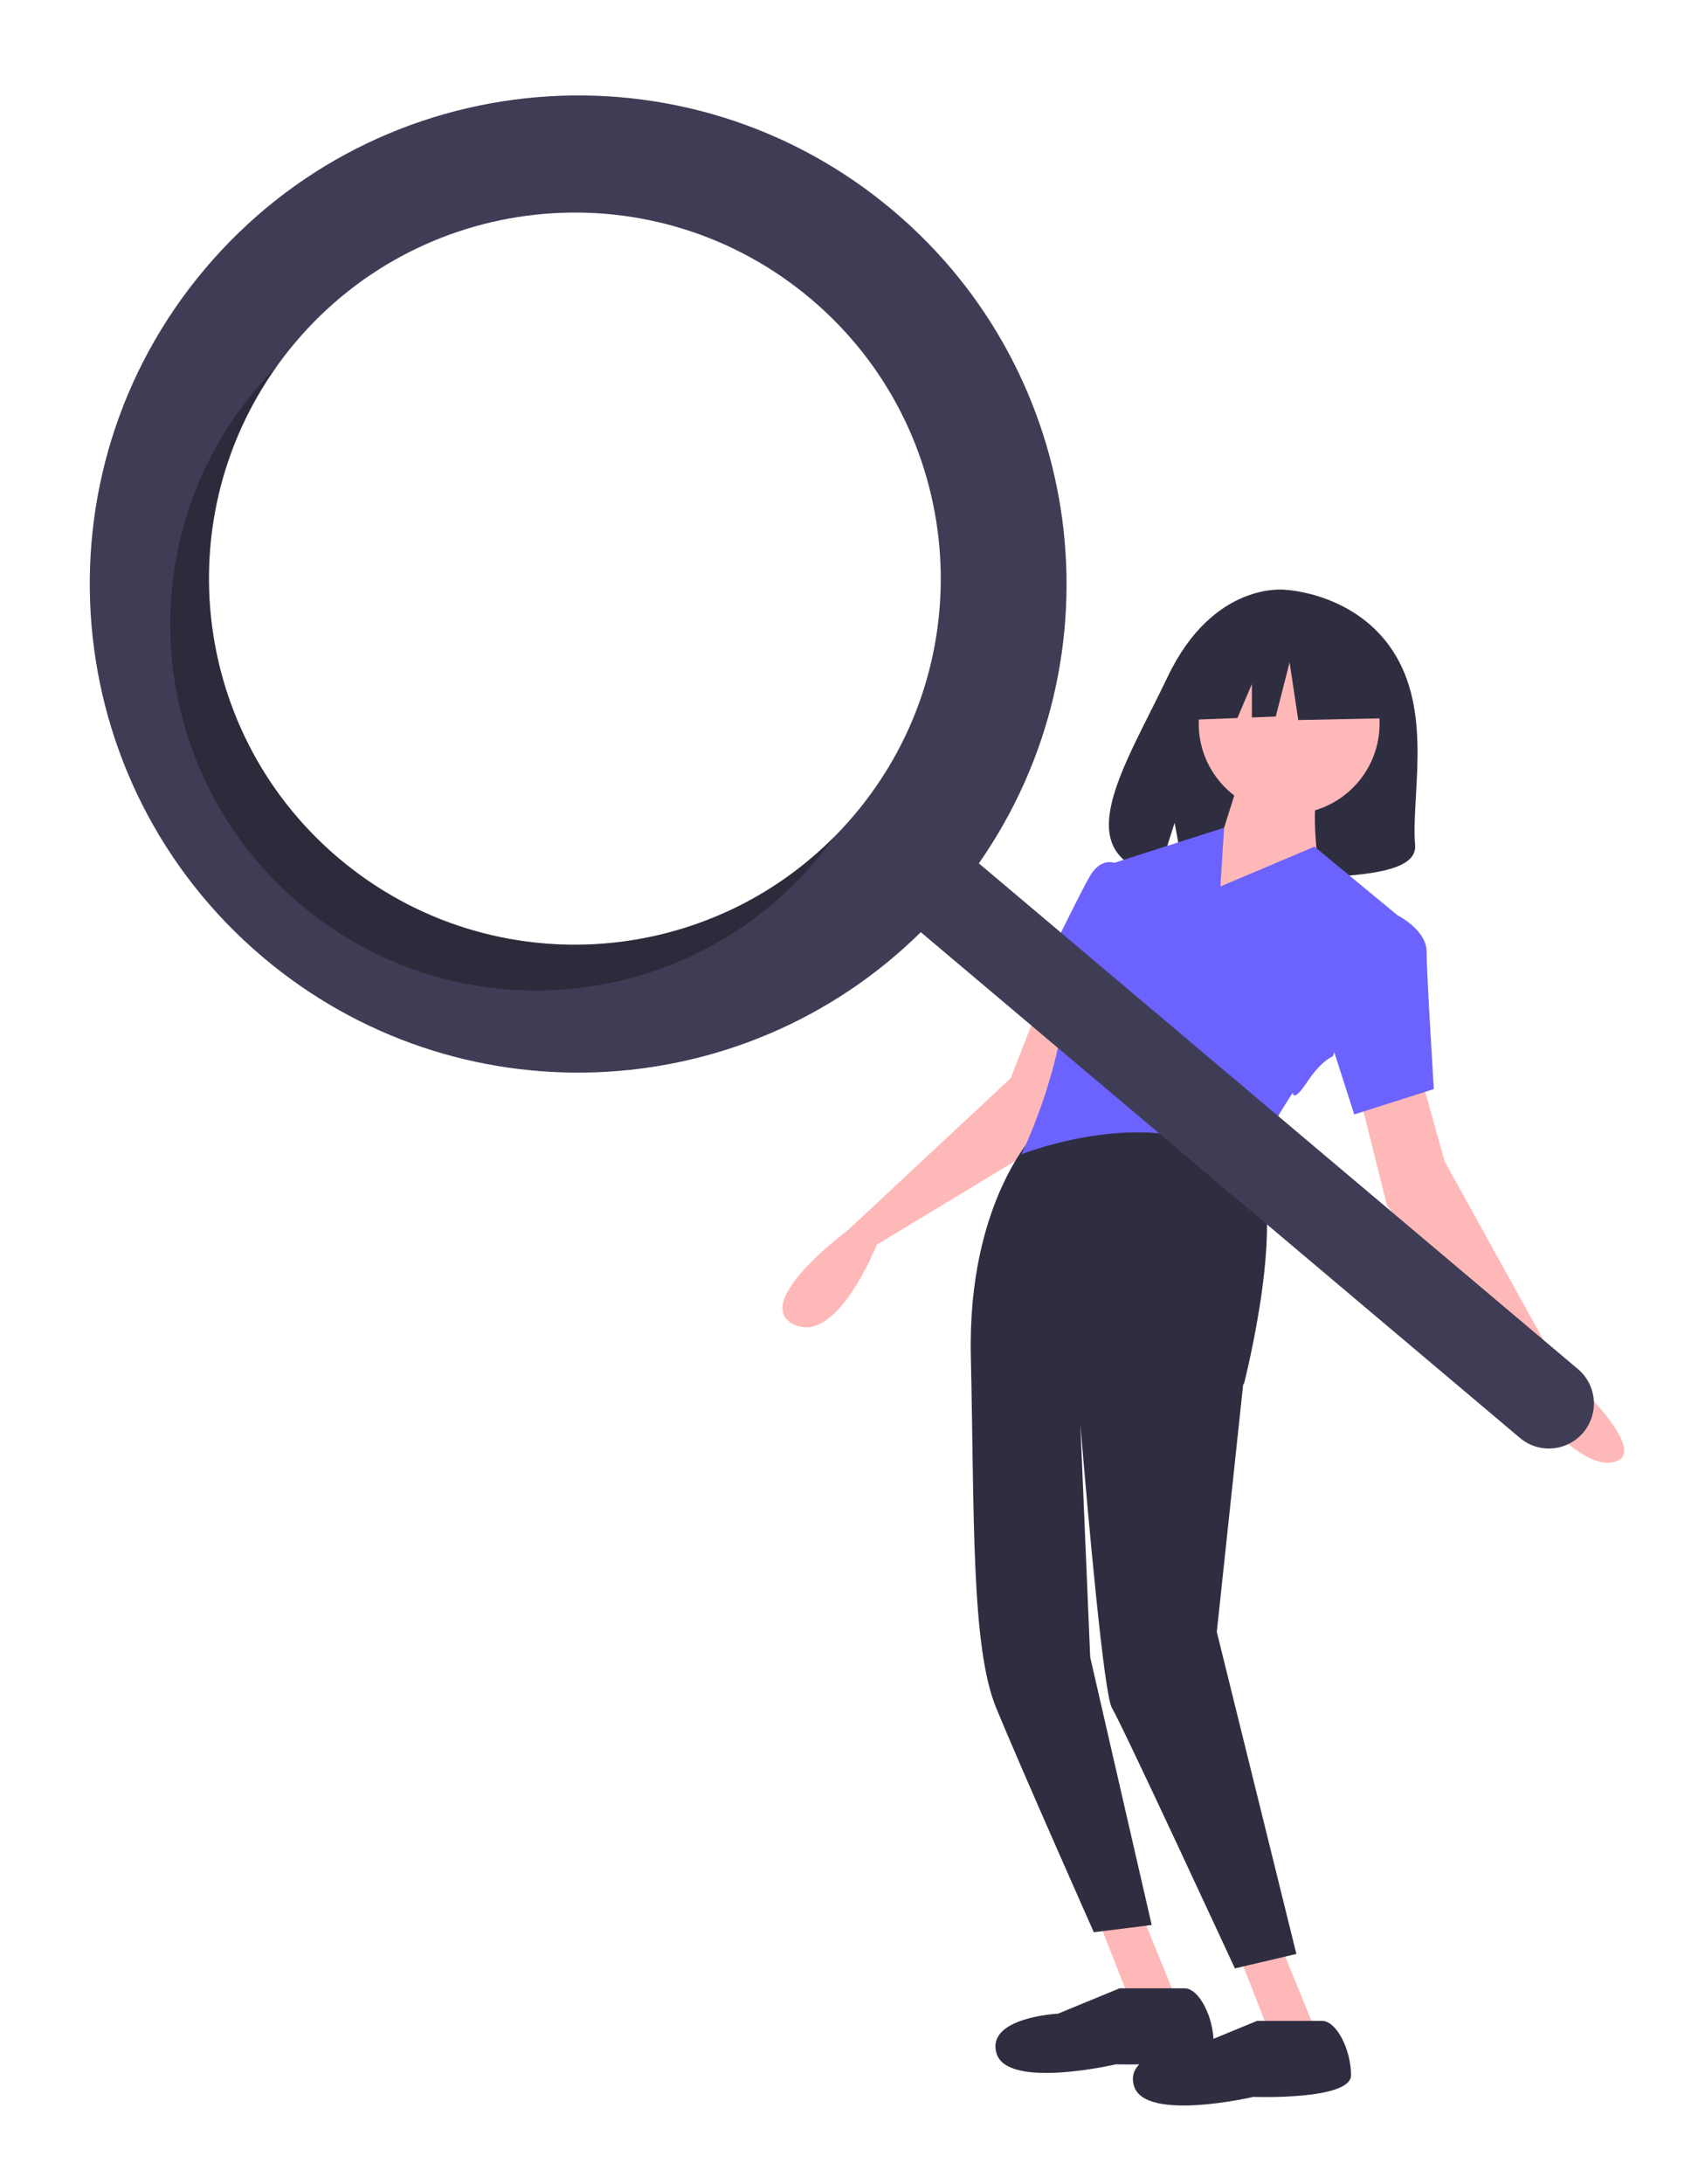 <?xml version="1.0" encoding="utf-8"?>
<!-- Generator: Adobe Illustrator 24.0.0, SVG Export Plug-In . SVG Version: 6.00 Build 0)  -->
<svg version="1.1" id="图层_1" xmlns="http://www.w3.org/2000/svg" xmlns:xlink="http://www.w3.org/1999/xlink" x="0px" y="0px"
	 viewBox="0 0 471.37 603.53" style="enable-background:new 0 0 471.37 603.53;" xml:space="preserve">
<style type="text/css">
	.st0{fill:#2F2E41;}
	.st1{fill:#FFB8B8;}
	.st2{fill:#6C63FF;}
	.st3{fill:#3F3D56;}
	.st4{opacity:0.3;enable-background:new    ;}
</style>
<g id="Group_40" transform="translate(-360.229 -42.801)">
	<path id="Path_77" class="st0" d="M746.2,224.14c-10.29-17.54-30.65-18.35-30.65-18.35s-19.84-2.56-32.56,24.15
		c-11.86,24.89-28.23,48.93-2.64,54.75l4.62-14.51l2.86,15.59c3.64,0.26,7.3,0.33,10.95,0.19c27.41-0.89,53.51,0.26,52.67-9.66
		C750.35,263.11,756.1,241.01,746.2,224.14z"/>
	<path id="Path_78" class="st1" d="M648.63,317.77l-9,23l-45,42c0,0-27,20-15,26s23-22,23-22l48-29l10-33L648.63,317.77z"/>
	<path id="Path_79" class="st1" d="M663.63,572.77l9,23h13l-11-27L663.63,572.77z"/>
	<path id="Path_80" class="st1" d="M702.63,582.77l9,23h13l-11-27L702.63,582.77z"/>
	<path id="Path_81" class="st0" d="M701.63,586.77l17-4l-22-89l7.3-68.48l0.2-0.02c0,0,12.5-48.5,2.5-61.5s-60-8-60-8s-19,19-18,62
		s0,80,7,97s27,62,27,62l16-2l-17-74l-2.72-64.33c2.16,25.78,6.52,74.66,8.72,78.33C670.63,519.77,701.63,586.77,701.63,586.77z"/>
	<path id="Path_82" class="st1" d="M752.63,338.77l7,25l31,56c0,0,27,24,16,27s-28-22-28-22l-35-49l-9-36L752.63,338.77z"/>
	<ellipse id="Ellipse_23" class="st1" cx="716.63" cy="242.77" rx="25" ry="25"/>
	<path id="Path_83" class="st1" d="M703.63,255.77l-6,19l-10,22l37-15c0,0-2-16,0-20L703.63,255.77z"/>
	<path id="Path_84" class="st2" d="M746.63,295.77l-23-19l-26,11l1.02-16.23l-27.74,8.86l-4.28,1.37l-6,31c0,0-4,3-8,20
		c-2.31,9.99-5.66,19.71-10,29c0,0,43-17,64,6c0,0,3-2,2-5s9-18,9-18s0,3,4-3s7-7,7-7L746.63,295.77z"/>
	<path id="Path_85" class="st2" d="M672.63,284.77l-4.37-3.52c0,0-3.63-1.48-6.63,3.52s-18,36-18,36l18,9L672.63,284.77z"/>
	<path id="Path_86" class="st2" d="M732.63,294.77l14,1c0,0,8,4,8,10s2,38,2,38l-22,7l-9-28L732.63,294.77z"/>
	<path id="Path_87" class="st0" d="M669.74,592.27l-17,7c0,0-20,1-17,11s33,3,33,3s27,1,27-6s-4-15-8-15H669.74z"/>
	<path id="Path_88" class="st0" d="M707.74,601.27l-17,7c0,0-20,1-17,11s33,3,33,3s27,1,27-6s-4-15-8-15H707.74z"/>
	<path id="Path_89" class="st0" d="M741.66,222.45l-20.11-10.63l-27.77,4.35l-5.75,25.6l14.3-0.55l4-9.4v9.25l6.6-0.26l3.83-14.97
		l2.39,15.94l23.46-0.48L741.66,222.45z"/>
	<path id="Path_90" class="st3" d="M607.15,101.01c-56.99-48.09-142.18-40.88-190.27,16.11C368.79,174.11,376,259.3,432.99,307.39
		c53.31,44.98,132.11,41.96,181.81-6.98l165.62,139.75c5.25,4.43,13.1,3.77,17.53-1.49c4.43-5.25,3.77-13.1-1.48-17.53l0,0
		L630.85,281.39C670.72,224.17,660.45,145.99,607.15,101.01L607.15,101.01z M596.47,267.94c-36.03,42.7-99.85,48.11-142.55,12.08
		c-42.7-36.03-48.11-99.85-12.08-142.55s99.85-48.11,142.55-12.08c0,0,0,0,0,0C627.09,161.42,632.5,225.24,596.47,267.94z"/>
	<path id="Path_91" class="st4" d="M453.92,280.01c-40.24-33.96-47.7-93.1-17.17-135.99c-1.93,1.95-3.8,3.99-5.61,6.12
		c-36.03,42.7-30.62,106.52,12.08,142.55s106.52,30.62,142.55-12.08c1.8-2.13,3.5-4.32,5.09-6.56
		C553.72,311.38,494.16,313.97,453.92,280.01z"/>
</g>
</svg>
